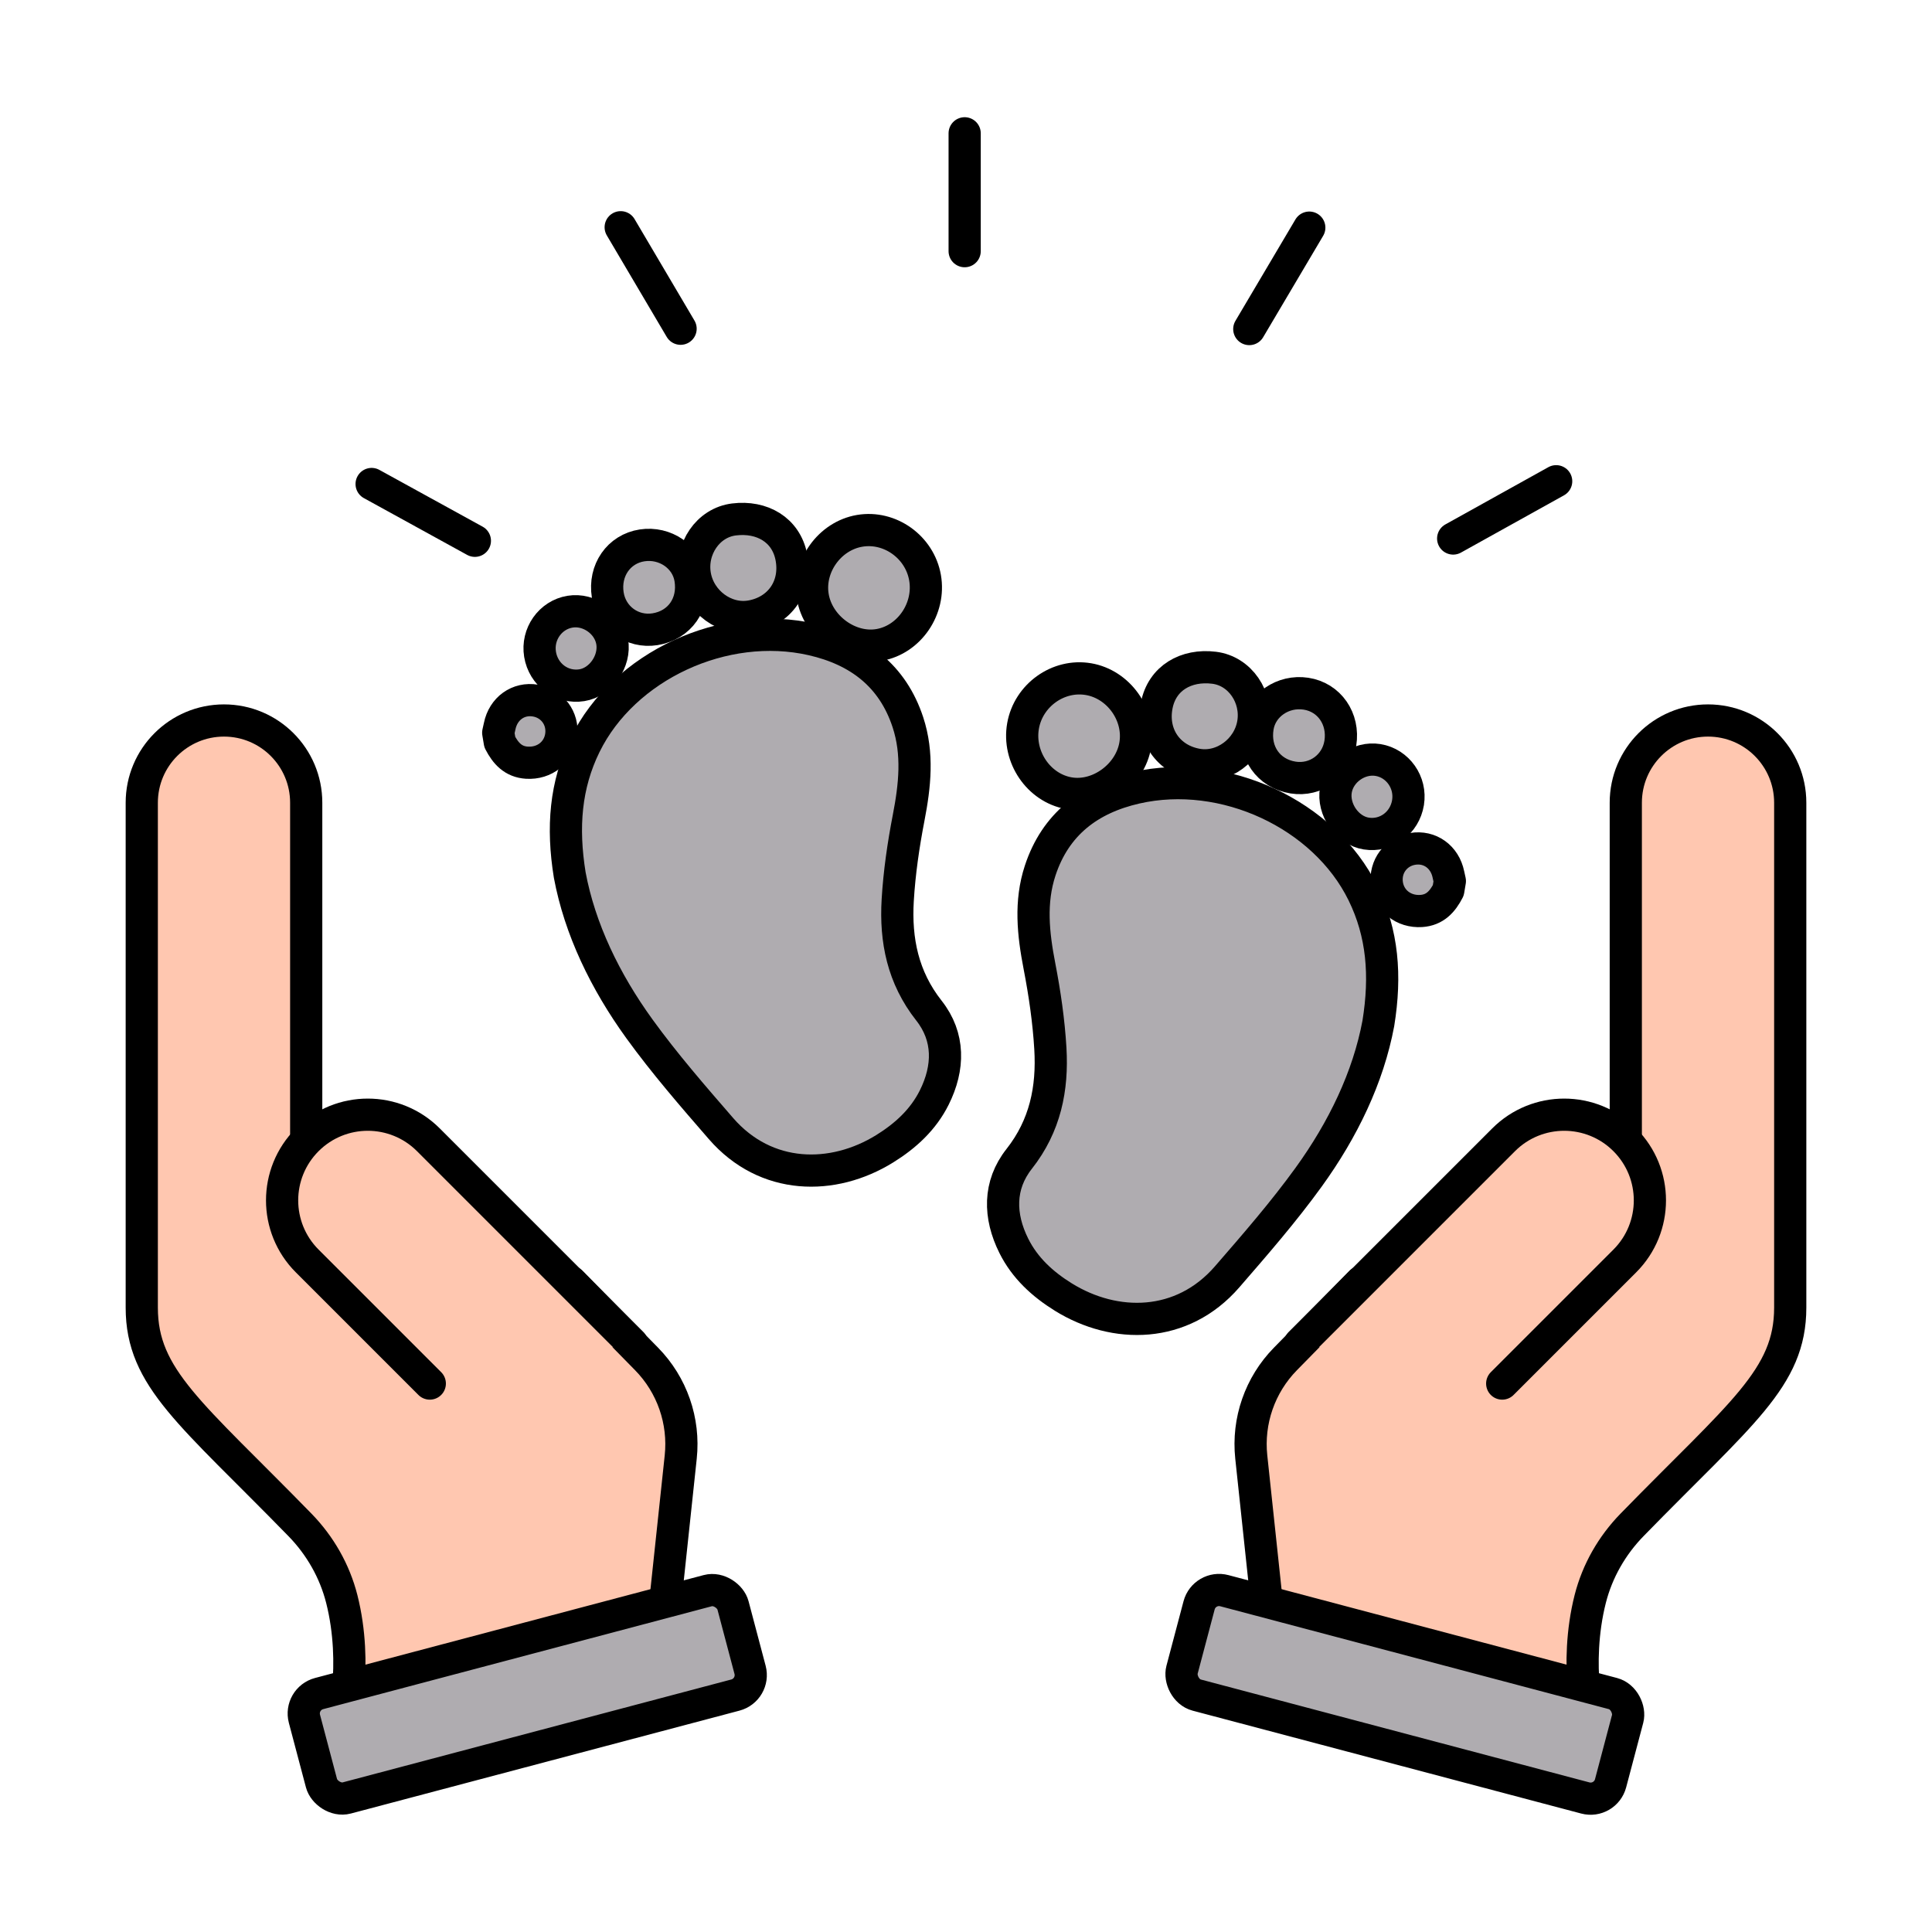 <?xml version="1.0" encoding="UTF-8"?>
<svg id="Layer_1" data-name="Layer 1" xmlns="http://www.w3.org/2000/svg" viewBox="0 0 1080 1080">
  <defs>
    <style>
      .cls-1 {
        fill: none;
      }

      .cls-1, .cls-2, .cls-3 {
        stroke: #000;
        stroke-linecap: round;
        stroke-linejoin: round;
        stroke-width: 18px;
      }

      .cls-2 {
        fill: #ffc7b0;
      }

      .cls-3 {
        fill: #afacb0;
      }
    </style>
  </defs>
  <g>
    <g>
      <path class="cls-2" d="M194.65,943.22c1.26-12.41,1.07-31.03-3.6-49.39-3.97-15.63-12.13-29.88-23.38-41.42-60.87-62.43-88.42-81.95-88.42-121.44v-282.25c0-25.38,20.58-45.96,45.96-45.96h0c25.38,0,45.96,20.58,45.96,45.96v227.17s148.09,40.78,148.09,40.78l42.19,43c14.23,14.5,21.23,34.61,19.08,54.81l-8.67,81.42-177.19,47.32Z"/>
      <path class="cls-2" d="M240.26,773.42l-68.53-68.53c-18.71-18.71-18.71-49.03,0-67.74h0c18.71-18.71,49.03-18.71,67.74,0l113.81,113.81"/>
      <rect class="cls-3" x="170.81" y="916.96" width="247.82" height="60.37" rx="11.54" ry="11.54" transform="translate(-232.59 106.97) rotate(-14.83)"/>
    </g>
    <g>
      <path class="cls-2" d="M885.35,943.22c-1.26-12.41-1.07-31.03,3.6-49.39,3.97-15.63,12.13-29.88,23.38-41.42,60.87-62.43,88.42-81.95,88.42-121.44v-282.25c0-25.38-20.58-45.96-45.96-45.96h0c-25.38,0-45.96,20.58-45.96,45.96v227.17s-148.09,40.78-148.09,40.78l-42.19,43c-14.23,14.5-21.23,34.61-19.08,54.81l8.67,81.42,177.19,47.32Z"/>
      <path class="cls-2" d="M839.74,773.42l68.53-68.53c18.71-18.71,18.71-49.03,0-67.74h0c-18.71-18.71-49.03-18.71-67.74,0l-113.81,113.81"/>
      <rect class="cls-3" x="661.37" y="916.96" width="247.82" height="60.37" rx="11.54" ry="11.54" transform="translate(1302.01 2063.73) rotate(-165.17)"/>
    </g>
  </g>
  <g>
    <path class="cls-3" d="M809.6,497.74c-3.22,6.23-7.44,11.02-15.14,11.51-9.89.63-18.09-5.87-19.22-15.48-1.1-9.4,5.1-17.68,14.43-19.24,9.59-1.6,18,4.43,20.01,14.35.25,1.21.53,2.41.8,3.62l-.88,5.24Z"/>
    <path class="cls-3" d="M770.51,572.02c-5.65,30.25-19.77,59.48-38.96,86.01-14.04,19.41-29.85,37.6-45.58,55.73-25.15,29-62.66,29.23-91.56,11.3-11.64-7.22-21.51-16.26-27.68-28.63-8.32-16.68-8.6-33.9,2.99-48.6,14.61-18.54,18.76-39.37,17.44-61.7-.92-15.44-3.17-30.89-6.11-46.09-3.48-17.97-5.4-35.75.42-53.41,8.54-25.93,27.49-40.31,53.49-46.24,49.32-11.24,105.28,14.75,126.97,58.94,11,22.41,12.88,46.01,8.58,72.68Z"/>
    <path class="cls-3" d="M608.45,379.64c16.8,2.86,28.93,19.79,26.21,36.58-2.78,17.17-20.54,30.14-37.22,27.18-16.84-2.99-28.59-20.28-25.55-37.6,3.01-17.13,19.65-29.04,36.56-26.16Z"/>
    <path class="cls-3" d="M749.25,415.47c-2.03,12.74-13.7,21.21-26.42,19.18-13.78-2.2-22.12-14.11-19.79-28.27,2-12.2,14.15-20.57,27.01-18.6,13.04,1.99,21.38,14.02,19.2,27.7Z"/>
    <path class="cls-3" d="M669.28,427.47c-16.2-2.81-25.87-16.76-22.66-33.17,2.99-15.28,16.43-22.95,32.04-21.03,14.63,1.79,24.4,16.55,21.86,31.25-2.56,14.84-16.97,25.42-31.24,22.94Z"/>
    <path class="cls-3" d="M787.09,448.66c-1.88,11.44-12.19,19.07-23.37,17.29-10.66-1.7-18.83-13.46-16.95-24.39,1.84-10.65,12.83-18.46,23.53-16.72,11.05,1.8,18.64,12.56,16.78,23.83Z"/>
  </g>
  <g>
    <path class="cls-3" d="M279.39,414.84c3.22,6.23,7.44,11.02,15.14,11.51,9.89.63,18.09-5.87,19.22-15.48,1.1-9.4-5.1-17.68-14.43-19.24-9.59-1.6-18,4.43-20.01,14.35-.25,1.21-.53,2.41-.8,3.62l.88,5.24Z"/>
    <path class="cls-3" d="M318.48,489.11c5.65,30.25,19.77,59.48,38.96,86.01,14.04,19.41,29.85,37.6,45.58,55.73,25.15,29,62.66,29.23,91.56,11.3,11.64-7.22,21.51-16.26,27.68-28.63,8.32-16.68,8.6-33.9-2.99-48.6-14.61-18.54-18.76-39.37-17.44-61.7.92-15.44,3.17-30.89,6.11-46.09,3.48-17.97,5.4-35.75-.42-53.41-8.54-25.93-27.49-40.31-53.49-46.24-49.32-11.24-105.28,14.75-126.97,58.94-11,22.41-12.88,46.01-8.58,72.68Z"/>
    <path class="cls-3" d="M480.54,296.74c-16.8,2.86-28.93,19.79-26.21,36.58,2.78,17.17,20.54,30.14,37.22,27.18,16.84-2.99,28.59-20.28,25.55-37.6-3.01-17.13-19.65-29.04-36.56-26.16Z"/>
    <path class="cls-3" d="M339.74,332.56c2.03,12.74,13.7,21.21,26.42,19.18,13.78-2.2,22.12-14.11,19.79-28.27-2-12.2-14.15-20.57-27.01-18.6-13.04,1.99-21.38,14.02-19.2,27.7Z"/>
    <path class="cls-3" d="M419.71,344.57c16.2-2.81,25.87-16.76,22.66-33.17-2.99-15.28-16.43-22.95-32.04-21.03-14.63,1.79-24.4,16.55-21.86,31.25,2.56,14.84,16.97,25.42,31.24,22.94Z"/>
    <path class="cls-3" d="M301.89,365.75c1.88,11.44,12.19,19.07,23.37,17.29,10.66-1.7,18.83-13.46,16.95-24.39-1.84-10.65-12.83-18.46-23.53-16.72-11.05,1.8-18.64,12.56-16.78,23.83Z"/>
  </g>
  <g>
    <line class="cls-1" x1="539.25" y1="74.52" x2="539.25" y2="140.4"/>
    <line class="cls-1" x1="731.9" y1="127.25" x2="698.36" y2="183.94"/>
    <line class="cls-1" x1="869.91" y1="269.02" x2="812.33" y2="301.03"/>
    <line class="cls-1" x1="346.97" y1="127.03" x2="380.45" y2="183.76"/>
    <line class="cls-1" x1="207.74" y1="270.56" x2="265.46" y2="302.3"/>
  </g>
</svg>